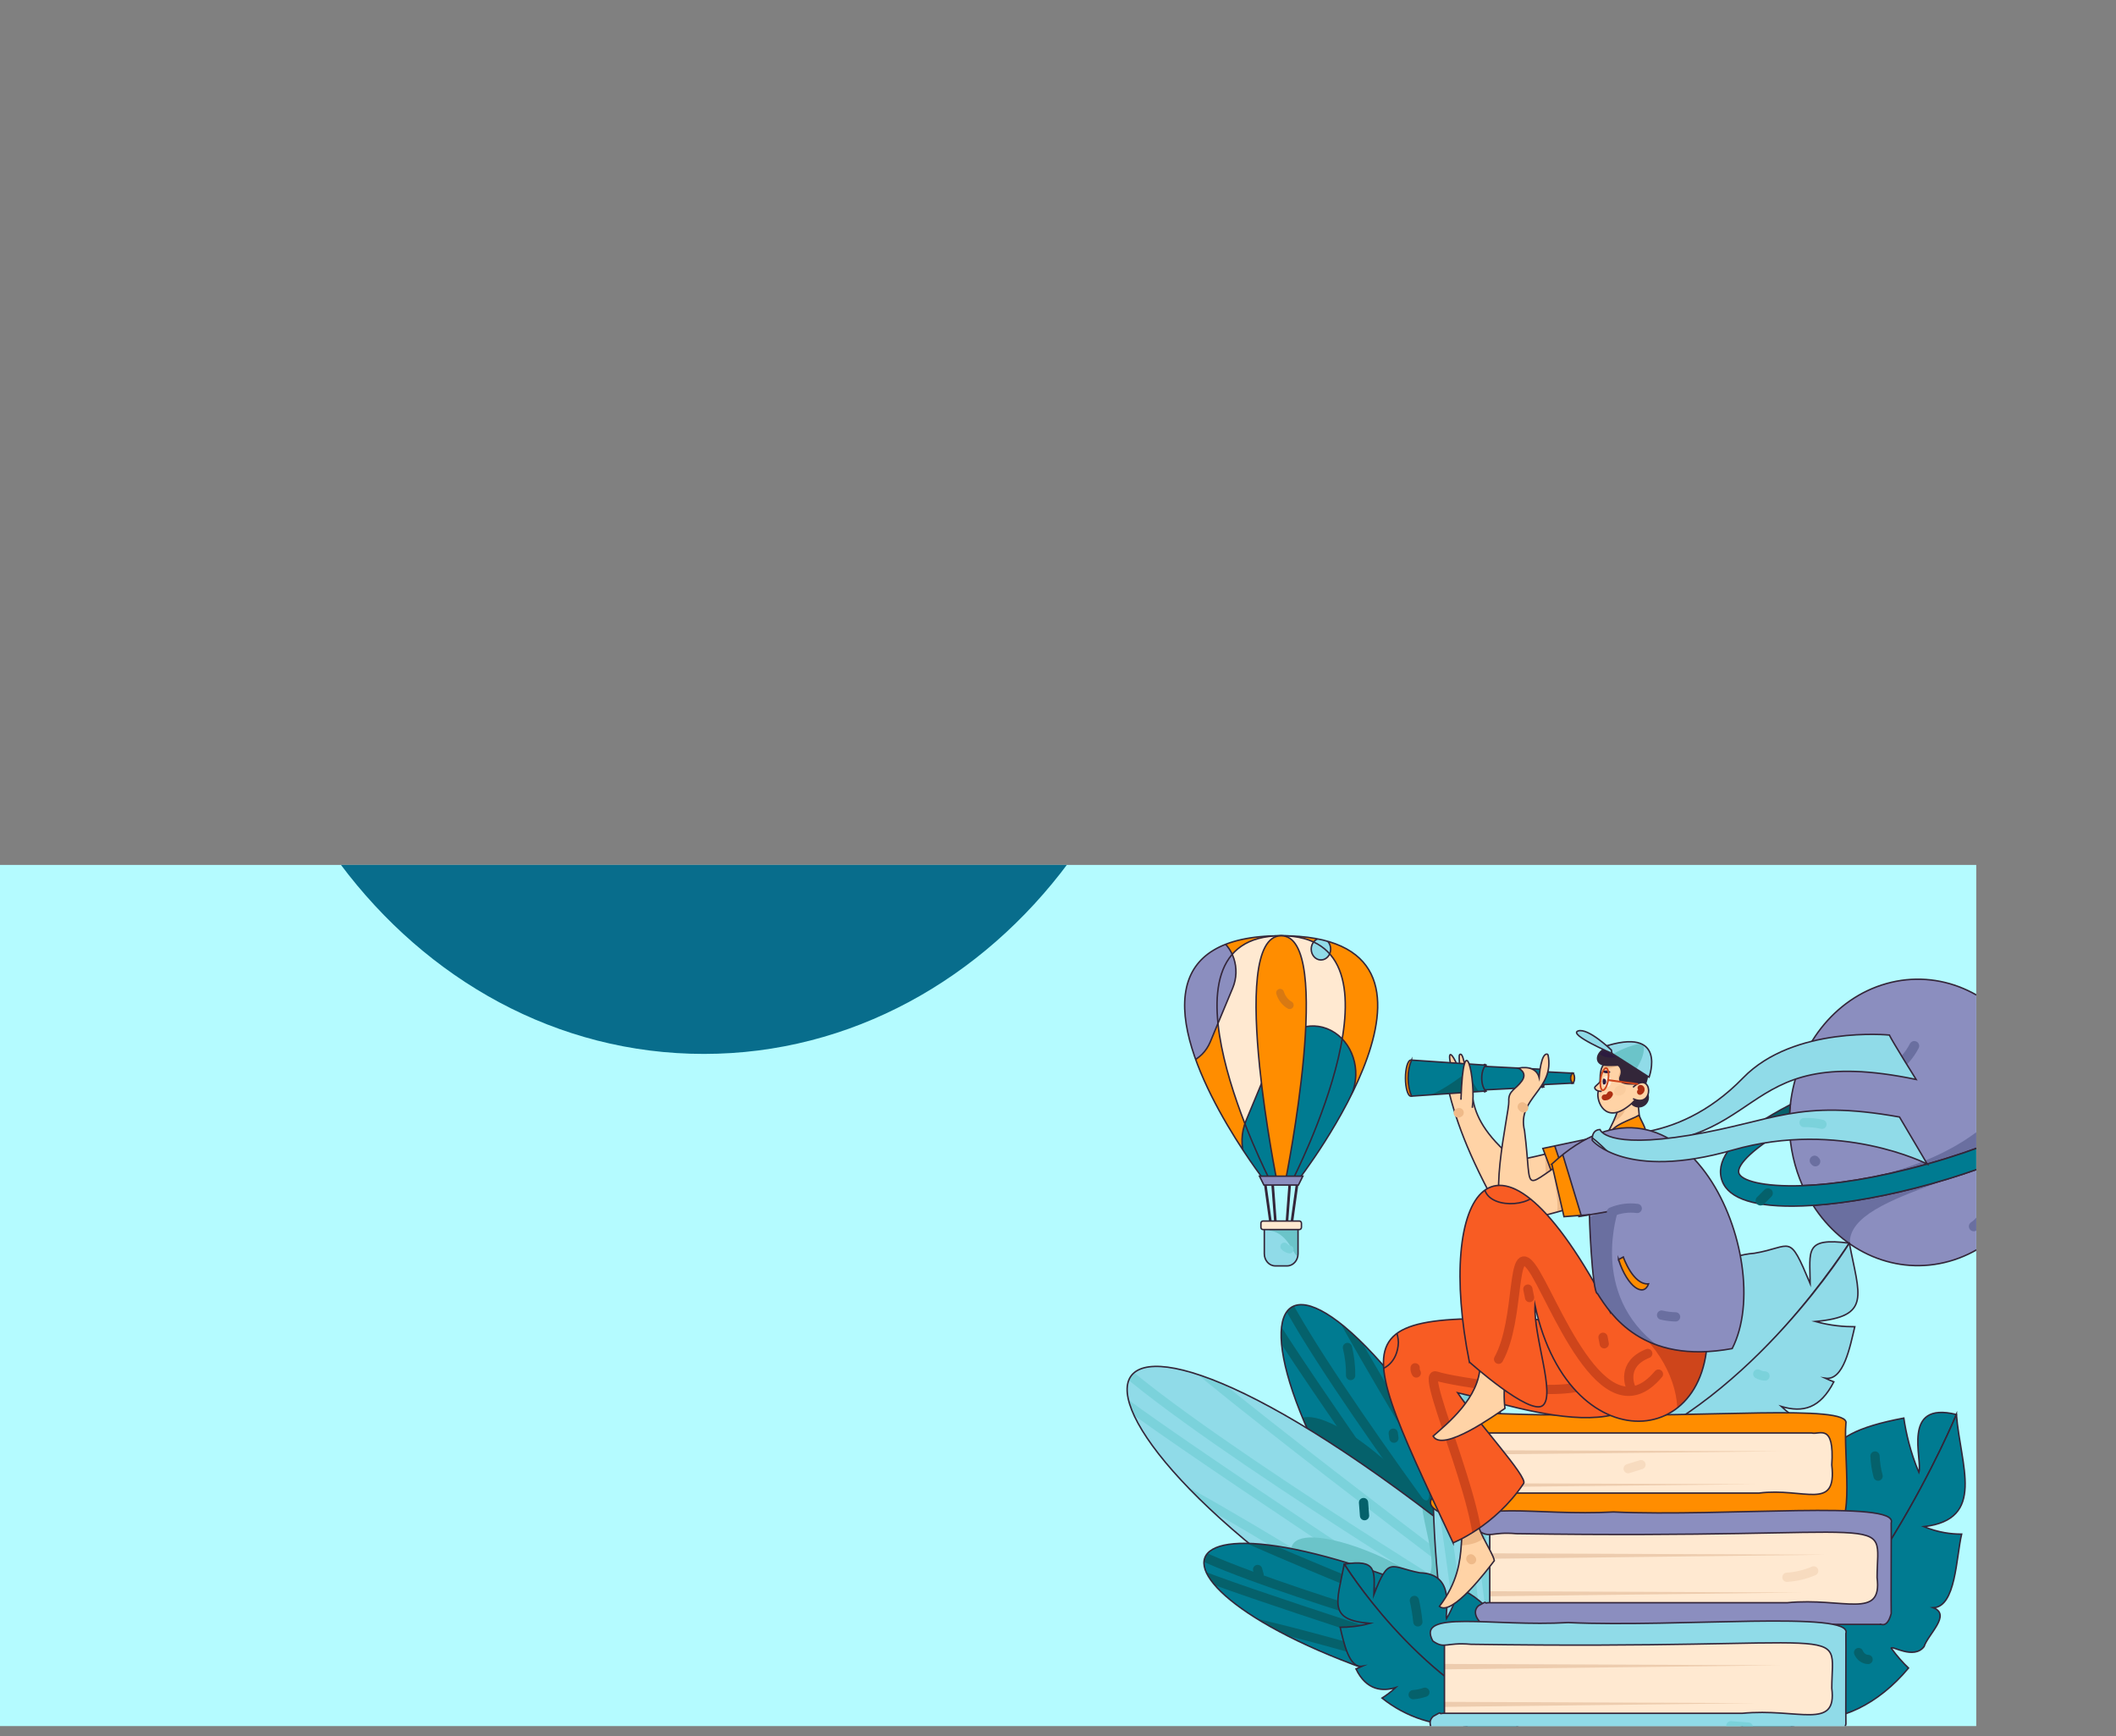 <?xml version="1.0" encoding="UTF-8"?>
<svg id="_图层_3" xmlns="http://www.w3.org/2000/svg" xmlns:xlink="http://www.w3.org/1999/xlink" viewBox="0 0 1227.04 1006.66">
  <rect x="0" y="0" width="1227.04" height="1006.66" fill="#808080" stroke="none"/>
  <defs>
    <style>
      .cls-1, .cls-2, .cls-3, .cls-4, .cls-5, .cls-6, .cls-7, .cls-8, .cls-9, .cls-10, .cls-11, .cls-12, .cls-13 {
        fill: none;
      }

      .cls-14 {
        isolation: isolate;
        opacity: .3;
      }

      .cls-14, .cls-15 {
        fill: #efba89;
      }

      .cls-16, .cls-17, .cls-18, .cls-19, .cls-20, .cls-21, .cls-22, .cls-23, .cls-24, .cls-12, .cls-25, .cls-26 {
        stroke: #332639;
      }

      .cls-16, .cls-17, .cls-19, .cls-20, .cls-21, .cls-22, .cls-23, .cls-12, .cls-26 {
        stroke-miterlimit: 8.52;
        stroke-width: .85px;
      }

      .cls-16, .cls-27 {
        fill: #90dbe8;
      }

      .cls-28 {
        fill: #ce451b;
      }

      .cls-17, .cls-18, .cls-29 {
        fill: #ff8d00;
      }

      .cls-18, .cls-24, .cls-25 {
        stroke-miterlimit: 8.52;
        stroke-width: .85px;
      }

      .cls-2, .cls-3 {
        stroke: #05616b;
      }

      .cls-2, .cls-3, .cls-4, .cls-5, .cls-6, .cls-7, .cls-8, .cls-9, .cls-10, .cls-11, .cls-13 {
        stroke-linecap: round;
        stroke-linejoin: round;
      }

      .cls-2, .cls-4, .cls-6, .cls-7, .cls-8, .cls-11 {
        stroke-width: 5.36px;
      }

      .cls-3, .cls-5 {
        stroke-width: 5.69px;
      }

      .cls-19, .cls-30 {
        fill: #f85c23;
      }

      .cls-4 {
        stroke: #ce451b;
      }

      .cls-31, .cls-22 {
        fill: #ffd3a6;
      }

      .cls-32, .cls-21 {
        fill: #332639;
      }

      .cls-33 {
        clip-path: url(#clippath-17);
      }

      .cls-34 {
        clip-path: url(#clippath-19);
      }

      .cls-35 {
        clip-path: url(#clippath-11);
      }

      .cls-36 {
        clip-path: url(#clippath-16);
      }

      .cls-37 {
        clip-path: url(#clippath-18);
      }

      .cls-38 {
        clip-path: url(#clippath-10);
      }

      .cls-39 {
        clip-path: url(#clippath-15);
      }

      .cls-40 {
        clip-path: url(#clippath-13);
      }

      .cls-41 {
        clip-path: url(#clippath-14);
      }

      .cls-42 {
        clip-path: url(#clippath-12);
      }

      .cls-43 {
        clip-path: url(#clippath-30);
      }

      .cls-44 {
        clip-path: url(#clippath-27);
      }

      .cls-45 {
        clip-path: url(#clippath-29);
      }

      .cls-46 {
        clip-path: url(#clippath-26);
      }

      .cls-47 {
        clip-path: url(#clippath-28);
      }

      .cls-48 {
        clip-path: url(#clippath-20);
      }

      .cls-49 {
        clip-path: url(#clippath-21);
      }

      .cls-50 {
        clip-path: url(#clippath-22);
      }

      .cls-51 {
        clip-path: url(#clippath-23);
      }

      .cls-52 {
        clip-path: url(#clippath-24);
      }

      .cls-53 {
        clip-path: url(#clippath-25);
      }

      .cls-54 {
        fill: #6bc4c9;
      }

      .cls-5, .cls-6 {
        stroke: #6a6fa0;
      }

      .cls-55 {
        clip-path: url(#clippath-1);
      }

      .cls-56 {
        clip-path: url(#clippath-3);
      }

      .cls-57 {
        clip-path: url(#clippath-4);
      }

      .cls-58 {
        clip-path: url(#clippath-2);
      }

      .cls-59 {
        clip-path: url(#clippath-7);
      }

      .cls-60 {
        clip-path: url(#clippath-6);
      }

      .cls-61 {
        clip-path: url(#clippath-9);
      }

      .cls-62 {
        clip-path: url(#clippath-8);
      }

      .cls-63 {
        clip-path: url(#clippath-5);
      }

      .cls-20, .cls-64 {
        fill: #ffe9d1;
      }

      .cls-65 {
        fill: #6a6fa0;
      }

      .cls-7 {
        stroke: #f7dbbf;
      }

      .cls-8 {
        stroke: #efba89;
      }

      .cls-66 {
        fill: #edccae;
      }

      .cls-9 {
        stroke: #ad2f12;
        stroke-width: 3.41px;
      }

      .cls-10, .cls-11 {
        stroke: #7bd2db;
      }

      .cls-10, .cls-13 {
        stroke-width: 4.57px;
      }

      .cls-67 {
        fill: #086d8c;
      }

      .cls-68 {
        fill: #05616b;
      }

      .cls-69, .cls-23, .cls-24 {
        fill: #8b8ebf;
      }

      .cls-13 {
        stroke: #d87912;
      }

      .cls-70 {
        fill: #b4fbff;
      }

      .cls-71 {
        fill: #2c1b3f;
      }

      .cls-25, .cls-26, .cls-72 {
        fill: #007b91;
      }

      .cls-73 {
        clip-path: url(#clippath);
      }
    </style>
    <clipPath id="clippath">
      <rect class="cls-1" x="0" y="501.56" width="1146" height="500"/>
    </clipPath>
    <clipPath id="clippath-1">
      <rect class="cls-1" y="500.92" width="1146" height="500"/>
    </clipPath>
    <clipPath id="clippath-2">
      <polyline class="cls-1" points="197.25 500.92 1146 500.92 1146 1000.92 0 1000.92 0 500.92 197.25 500.92"/>
    </clipPath>
    <clipPath id="clippath-3">
      <path class="cls-1" d="M688.06,572.6c-9.46,41.61,45.06,111.81,45.06,111.81h19.62s110.14-141.8-9.81-141.8c-35.55,0-50.89,12.46-54.87,29.98h0Z"/>
    </clipPath>
    <clipPath id="clippath-4">
      <path class="cls-1" d="M742.93,542.62c-79.69,0-6.52,141.8-6.52,141.8h13.04s73.17-141.8-6.52-141.8h0Z"/>
    </clipPath>
    <clipPath id="clippath-5">
      <path class="cls-1" d="M733.16,709.38h19.55v17.63c0,3.89-2.84,7.05-6.33,7.05h-6.89c-3.49,0-6.33-3.16-6.33-7.05v-17.63h0Z"/>
    </clipPath>
    <clipPath id="clippath-6">
      <path class="cls-1" d="M1186.63,647.9c-.19-5.73-.9-11.51-2.21-17.29-1.31-5.78-3.14-11.26-5.4-16.4-1.78-4.03-3.83-7.84-6.13-11.44-17.29-27.07-48.28-41.01-78.94-32.42-30.66,8.6-52.04,37.22-55.76,70.18-.49,4.37-.69,8.81-.54,13.3.19,5.73.9,11.51,2.21,17.29,1.31,5.78,3.14,11.26,5.4,16.4,18.19-.65,42.63-4.19,72.33-12.52,29.71-8.33,52.73-18.1,69.03-27.12h0Z"/>
    </clipPath>
    <clipPath id="clippath-7">
      <path class="cls-1" d="M1051.39,698.97c17.29,27.07,48.28,41.01,78.94,32.42,30.67-8.6,52.04-37.22,55.76-70.18-18.36,9.47-41.29,18.25-65.93,25.16-24.64,6.91-48.58,11.27-68.77,12.6h0Z"/>
    </clipPath>
    <clipPath id="clippath-8">
      <path class="cls-1" d="M1226.23,618.88c-2.52-11.15-16.59-16.72-41.81-16.56-3.67.02-7.53.18-11.52.44,2.29,3.59,4.35,7.4,6.13,11.44,22.98-.82,35.99,2.96,37.02,7.53,1.03,4.57-8.82,14.77-29.41,26.16-16.3,9.02-39.33,18.79-69.03,27.12s-54.14,11.87-72.33,12.52c-22.98.82-35.99-2.96-37.02-7.53-1.03-4.57,8.82-14.77,29.41-26.16-.15-4.49.04-8.93.54-13.3-3.63,1.87-7.1,3.77-10.34,5.69-22.29,13.16-32.31,25.49-29.79,36.63s16.59,16.72,41.81,16.56c3.67-.02,7.53-.18,11.52-.44,20.2-1.34,44.13-5.7,68.77-12.6,24.64-6.91,47.57-15.69,65.93-25.16,3.63-1.87,7.09-3.77,10.34-5.69,22.29-13.16,32.31-25.49,29.79-36.63h0Z"/>
    </clipPath>
    <clipPath id="clippath-9">
      <path class="cls-1" d="M841.42,958.85c-160.68-199.35-106.93-304.98,33.46-60.39l-33.46,60.39Z"/>
    </clipPath>
    <clipPath id="clippath-10">
      <path class="cls-1" d="M838.46,972.54c-260.38-149.32-237.26-278.76,16.38-75l-16.38,75Z"/>
    </clipPath>
    <clipPath id="clippath-11">
      <path class="cls-1" d="M850.64,985.58c-201.12-50.62-205.36-142.13-.42-53.59l.42,53.59Z"/>
    </clipPath>
    <clipPath id="clippath-12">
      <path class="cls-1" d="M841.42,973.6c-37.13-225.93,36.76-266.19,44.08-21.46l-44.08,21.46Z"/>
    </clipPath>
    <clipPath id="clippath-13">
      <rect class="cls-1" x="837.62" y="825.48" width="225.96" height="45.79"/>
    </clipPath>
    <clipPath id="clippath-14">
      <rect class="cls-1" x="863.89" y="883.04" width="225.96" height="52.62"/>
    </clipPath>
    <clipPath id="clippath-15">
      <rect class="cls-1" x="837.62" y="947.18" width="225.96" height="52.62"/>
    </clipPath>
    <clipPath id="clippath-16">
      <path class="cls-1" d="M846.51,611.46c-1.17.71.95,12.8.95,12.8-5.4-16.43-10.28-18.1-3.68,1.81-1.7,6.19-2.93-7.63-6.29-4.03,5.33,23.26,11.06,41.6,29.14,75.26,6.87,19.61,72.21-10.88,75.87-8.74-.08.04-16.05-28.63-15.25-26.64-4.43.4-52.78,13.34-48.88,10.56-35.59-29.26-19.38-45.3-28.88-55.65-.79-.87-1.24-6.43-2.99-5.36h0Z"/>
    </clipPath>
    <clipPath id="clippath-17">
      <polygon class="cls-1" points="894.68 665.94 906.76 698.34 942.5 688.55 931.49 658.16 894.68 665.94"/>
    </clipPath>
    <clipPath id="clippath-18">
      <path class="cls-1" d="M818.54,614.72l13.03.89,29.99,2.05c-1.38,1.44-2.32,4.27-2.32,7.51s.94,6.07,2.32,7.51l-29.99,2.05-13.03.89c-1.25-2.81-2-6.46-2-10.46s.75-7.64,2-10.46Z"/>
    </clipPath>
    <clipPath id="clippath-19">
      <path class="cls-1" d="M938.24,641.9c.56,4.2-9.19,20.78-9.19,20.78l22.82-1.86-2.61-28.14c1.9-2.97-11.02,9.21-11.02,9.21Z"/>
    </clipPath>
    <clipPath id="clippath-20">
      <path class="cls-1" d="M931.94,616.24c-5.73,1.52-3.1,11.89-4.96,16.16-1.86,4.27,2.53,18.65,15.19,10.52,15.54-9.99,10.59-24.21,10.59-24.21l-20.82-2.47h0Z"/>
    </clipPath>
    <clipPath id="clippath-21">
      <path class="cls-1" d="M945.76,626.68c1.4,1.79,8.48,2.97,8.48,2.97v-1.18c4.42-13.69-1.05-19.06-8.95-18.49-7.9.57-11.45-4.23-15.78-1.26-4.33,2.97-4.56,8.8,2.06,9.03,6.63.23,16.74-.91,16.74-.91l-2.56,9.83Z"/>
    </clipPath>
    <clipPath id="clippath-22">
      <path class="cls-1" d="M929.31,626.99c.09,4.58,4.8,4.4,5.04.13-.09-4.58-4.8-4.4-5.04-.13Z"/>
    </clipPath>
    <clipPath id="clippath-23">
      <path class="cls-1" d="M956.29,624.61s11.11-30.22-27.14-17.34l27.14,17.34Z"/>
    </clipPath>
    <clipPath id="clippath-24">
      <path class="cls-1" d="M897.64,611.46c-4.06-2.09-5.12,13.33-5.12,13.33-1.35-4.81-5.8-6.53-12.18-5.42,0,0,5.76,2.34,2.2,7.4-3.56,5.06-8.01,5.64-7.61,11.91.4,6.27-14.52,66.81,1.53,68.51,16.06,1.7,62.03-16.29,62.03-16.29-2.13-1.77-24.73-23.35-24.19-22.27-33.62,20.71-25.34,25.78-30.24-12.94-4.68-19.26,17.86-23.58,13.58-44.24h0Z"/>
    </clipPath>
    <clipPath id="clippath-25">
      <path class="cls-1" d="M855.79,876.11c-.69,10.43,9.76,23.34,10.75,28.88-3.82,4.95-24.48,32.61-31.86,26.53,21.31-28.01,5.57-48.97,21.11-55.41Z"/>
    </clipPath>
    <clipPath id="clippath-26">
      <path class="cls-1" d="M842.63,894.63s24.11-9.34,40.93-34.44c2.47-3.69-26.57-35.14-38.31-52.58,36.85,8.27,128.77,43.41,115-39.6-182.81-7.35-184.5-15.9-117.62,126.63h0Z"/>
    </clipPath>
    <clipPath id="clippath-27">
      <path class="cls-1" d="M879.21,769.61c-6.51,18.62-7.8,36.91-6.51,47.07-5.41,3.65-36.13,25.83-41.66,16.1,7.99-7.07,27.12-22.26,27.24-41.37,4.46-11.21,20.39-21.3,20.93-21.81h0Z"/>
    </clipPath>
    <clipPath id="clippath-28">
      <path class="cls-1" d="M852.09,789.82s35.15,31.41,42.59,25.16c7.44-6.25-5.35-39.64-4.55-57.97,20.53,95.37,113.58,83.81,98.3-1.29l-54.36-4.46-.4,9.39c-67.34-129.12-100.97-67.2-81.59,29.18h0Z"/>
    </clipPath>
    <clipPath id="clippath-29">
      <path class="cls-1" d="M899.87,675.02l7.07,30.5,14.85-1.16c-.47-3.33,1.4,45.8,4.59,45.81,7.38,11.5,25.91,41.46,78.09,31.84,26.52-51.77-28.08-177.77-104.61-106.99h0Z"/>
    </clipPath>
    <clipPath id="clippath-30">
      <path class="cls-1" d="M1101.49,647.72l16.11,27.29s-50.54-25.96-112.82-8.11c-62.28,17.84-81.44-5.61-81.44-5.61,0,0-.72-6.12,4.49-6.29,0,0,3.19,11.37,52.07,3.28,48.88-8.09,62.07-21.17,121.59-10.56h0Z"/>
    </clipPath>
  </defs>
  <g id="background">
    <g class="cls-73">
      <g>
        <g class="cls-55">
          <g>
            <rect class="cls-70" x="0" y="501.56" width="1146" height="500"/>
            <path class="cls-67" d="M169.23,455.7c8.13,16.03,17.51,31.17,28.02,45.23l422.6-.98c7.11-9.6,15.8-20.88,24.88-33.14-158.77-.19-316.87-14.94-475.5-11.1ZM200,500.77h1-1Z"/>
            <path class="cls-67" d="M673,411.77c-87,0-174-7-261-11,87,4,174,11,261,11,.76,5.35.21,10.55-.87,15.72,30.28-47.3,50.69-97.96,10.36-121.91-152.51-90.57-280.79-171.79-335.26-227.7-90.27,55.83-213.35,136.96-213.35,227.7,0,54.56,12.85,105.78,35.35,150.12,158.63-3.83,316.73,10.92,475.5,11.1,9.14-12.35,18.68-25.69,27.4-39.31,1.08-5.17,1.63-10.37.87-15.72Z"/>
            <path class="cls-67" d="M408.18.02c-99.69-.81-108.8,28.76-60.95,77.87C424.86,29.87,478.23.59,408.18.02Z"/>
            <path class="cls-67" d="M197.25,500.92c50.32,67.35,125.72,110.22,210.94,110.22s161.35-43.29,211.67-111.2l-422.6.98Z"/>
          </g>
        </g>
        <g class="cls-58">
          <g>
            <g>
              <g>
                <path class="cls-17" d="M748.35,685.13h-15.2l3.58,25.8h12.41l3.58-25.8h-4.37ZM737.28,710.1l-3.35-24.12h3.64l1.8,24.12h-2.1,0ZM740.05,710.1l-1.8-24.12h9.37l-1.8,24.12h-5.77,0ZM748.58,710.1h-2.1l1.8-24.12h3.64l-3.35,24.12h0Z"/>
                <g>
                  <path class="cls-29" d="M688.06,572.6c-9.46,41.61,45.06,111.81,45.06,111.81h19.62s110.14-141.8-9.81-141.8c-35.55,0-50.89,12.46-54.87,29.98"/>
                  <g class="cls-56">
                    <g>
                      <path class="cls-24" d="M705.11,543.24h0c10.03,5.18,14.4,18.45,9.74,29.63l-13.02,31.27c-4.65,11.18-16.56,16.04-26.59,10.85h0c-10.03-5.18-14.4-18.45-9.74-29.63l13.02-31.27c4.65-11.18,16.56-16.04,26.59-10.85Z"/>
                      <path class="cls-25" d="M771.78,597.52h0c12.47,6.44,17.9,22.93,12.11,36.83l-16.18,38.87c-5.78,13.89-20.59,19.93-33.06,13.49h0c-12.47-6.44-17.9-22.93-12.11-36.83l16.18-38.87c5.78-13.89,20.59-19.93,33.06-13.49Z"/>
                      <path class="cls-18" d="M819.98,535.71h0c3.5,1.81,5.02,6.43,3.4,10.33l-6.85,16.46c-1.62,3.9-5.78,5.59-9.28,3.79h0c-3.5-1.81-5.02-6.43-3.4-10.33l6.85-16.46c1.62-3.9,5.78-5.59,9.28-3.79Z"/>
                      <ellipse class="cls-16" cx="766" cy="550.36" rx="5.64" ry="6.29"/>
                      <ellipse class="cls-16" cx="692.87" cy="659.21" rx="2.43" ry="2.71"/>
                    </g>
                  </g>
                  <path class="cls-12" d="M688.06,572.6c-9.46,41.61,45.06,111.81,45.06,111.81h19.62s110.14-141.8-9.81-141.8c-35.55,0-50.89,12.46-54.87,29.98"/>
                </g>
                <g>
                  <path class="cls-64" d="M742.93,542.62c-79.69,0-6.52,141.8-6.52,141.8h13.04s73.17-141.8-6.52-141.8h0Z"/>
                  <g class="cls-57">
                    <g>
                      <path class="cls-24" d="M705.11,543.24h0c10.03,5.18,14.4,18.45,9.74,29.63l-13.02,31.27c-4.65,11.18-16.56,16.04-26.59,10.85h0c-10.03-5.18-14.4-18.45-9.74-29.63l13.02-31.27c4.65-11.18,16.56-16.04,26.59-10.85Z"/>
                      <path class="cls-25" d="M771.78,597.52h0c12.47,6.44,17.9,22.93,12.11,36.83l-16.18,38.87c-5.78,13.89-20.59,19.93-33.06,13.49h0c-12.47-6.44-17.9-22.93-12.11-36.83l16.18-38.87c5.78-13.89,20.59-19.93,33.06-13.49Z"/>
                      <path class="cls-18" d="M819.98,535.71h0c3.5,1.81,5.02,6.43,3.4,10.33l-6.85,16.46c-1.62,3.9-5.78,5.59-9.28,3.79h0c-3.5-1.81-5.02-6.43-3.4-10.33l6.85-16.46c1.62-3.9,5.78-5.59,9.28-3.79Z"/>
                      <ellipse class="cls-16" cx="766" cy="550.36" rx="5.64" ry="6.29"/>
                      <ellipse class="cls-16" cx="692.87" cy="659.21" rx="2.43" ry="2.71"/>
                    </g>
                  </g>
                  <path class="cls-12" d="M742.93,542.62c-79.69,0-6.52,141.8-6.52,141.8h13.04s73.17-141.8-6.52-141.8h0Z"/>
                </g>
                <path class="cls-17" d="M730.39,618.12c3.43,33.85,9.99,66.3,9.99,66.3h5.11s28.67-141.8-2.55-141.8c-16.28,0-16.28,38.59-12.54,75.5"/>
                <g>
                  <g>
                    <path class="cls-27" d="M733.16,709.38h19.55v17.63c0,3.89-2.84,7.05-6.33,7.05h-6.89c-3.49,0-6.33-3.16-6.33-7.05v-17.63h0Z"/>
                    <g class="cls-63">
                      <path class="cls-54" d="M734.27,707.01c2.94-.18.24,6.4,2.4,6.68,10.93,1.42,13.92,16.23,15.97,14.35,2.06-1.88,2.06-24.13,2.06-24.13l-14.4-.4"/>
                    </g>
                    <path class="cls-12" d="M733.16,709.38h19.55v17.63c0,3.89-2.84,7.05-6.33,7.05h-6.89c-3.49,0-6.33-3.16-6.33-7.05v-17.63h0Z"/>
                  </g>
                  <path class="cls-20" d="M732.35,708.05h21.17c.65,0,1.17.58,1.17,1.3v2.33c0,.72-.52,1.3-1.17,1.3h-21.17c-.65,0-1.17-.58-1.17-1.3v-2.33c0-.72.52-1.3,1.17-1.3Z"/>
                </g>
                <polygon class="cls-23" points="755.49 682.04 730.37 682.04 732.92 687.17 752.94 687.17 755.49 682.04"/>
              </g>
              <path class="cls-13" d="M742.32,575.7c.93,3.07,2.97,5.69,5.56,7.15"/>
              <path class="cls-10" d="M744.75,722.84c.84.91,1.94,1.51,3.09,1.69"/>
            </g>
            <g>
              <g>
                <g>
                  <g>
                    <g>
                      <path class="cls-69" d="M1186.63,647.9c-.19-5.73-.9-11.51-2.21-17.29s-3.14-11.26-5.4-16.4c-1.78-4.03-3.83-7.84-6.13-11.44-17.29-27.07-48.28-41.01-78.94-32.42-30.66,8.6-52.04,37.22-55.76,70.18-.49,4.37-.69,8.81-.54,13.3.19,5.73.9,11.51,2.21,17.29,1.31,5.78,3.14,11.26,5.4,16.4,18.19-.65,42.63-4.19,72.33-12.52,29.71-8.33,52.73-18.1,69.03-27.12h0Z"/>
                      <g class="cls-60">
                        <path class="cls-65" d="M1064.16,556.66c158.64,10.46,126.07,107.39,12.95,127.49-113.12,20.1,149.5-13.27,149.5-13.27l-4.29-96.2-120.3-26.03-32.11,18.07"/>
                      </g>
                      <path class="cls-12" d="M1186.63,647.9c-.19-5.73-.9-11.51-2.21-17.29s-3.14-11.26-5.4-16.4c-1.78-4.03-3.83-7.84-6.13-11.44-17.29-27.07-48.28-41.01-78.94-32.42-30.66,8.6-52.04,37.22-55.76,70.18-.49,4.37-.69,8.81-.54,13.3.19,5.73.9,11.51,2.21,17.29,1.31,5.78,3.14,11.26,5.4,16.4,18.19-.65,42.63-4.19,72.33-12.52,29.71-8.33,52.73-18.1,69.03-27.12h0Z"/>
                    </g>
                    <g>
                      <path class="cls-69" d="M1051.39,698.97c17.29,27.07,48.28,41.01,78.94,32.42,30.67-8.6,52.04-37.22,55.76-70.18-18.36,9.47-41.29,18.25-65.93,25.16-24.64,6.91-48.58,11.27-68.77,12.6h0Z"/>
                      <g class="cls-59">
                        <path class="cls-65" d="M1085.32,741.52c-45.46-42.1,43.61-50.72,83.39-75.11,39.78-24.4-154.44,18.18-154.44,18.18l35.11,46.58"/>
                      </g>
                      <path class="cls-12" d="M1051.39,698.97c17.29,27.07,48.28,41.01,78.94,32.42,30.67-8.6,52.04-37.22,55.76-70.18-18.36,9.47-41.29,18.25-65.93,25.16-24.64,6.91-48.58,11.27-68.77,12.6h0Z"/>
                    </g>
                  </g>
                  <g>
                    <path class="cls-72" d="M1226.23,618.88c-2.52-11.15-16.59-16.72-41.81-16.56-3.67.02-7.53.18-11.52.44,2.29,3.59,4.35,7.4,6.13,11.44,22.98-.82,35.99,2.96,37.02,7.53,1.03,4.57-8.82,14.77-29.41,26.16-16.3,9.02-39.33,18.79-69.03,27.12-29.71,8.33-54.14,11.87-72.33,12.52-22.98.82-35.99-2.96-37.02-7.53-1.03-4.57,8.82-14.77,29.41-26.16-.15-4.49.04-8.93.54-13.3-3.63,1.87-7.1,3.77-10.34,5.69-22.29,13.16-32.31,25.49-29.79,36.63,2.52,11.15,16.59,16.72,41.81,16.56,3.67-.02,7.53-.18,11.52-.44,20.2-1.34,44.13-5.7,68.77-12.6,24.64-6.91,47.57-15.69,65.93-25.16,3.63-1.87,7.09-3.77,10.34-5.69,22.29-13.16,32.31-25.49,29.79-36.63h0Z"/>
                    <g class="cls-62">
                      <g>
                        <path class="cls-68" d="M980.77,650.87c69.97-12.28,63.26,22.73,63.26,22.73l17.25-43.48-27.8-6.41"/>
                        <path class="cls-68" d="M1153.78,590.56c34.99,5.32,38.82,33.14,38.82,33.14l-29.71,6.41-9.58-10.22"/>
                      </g>
                    </g>
                    <path class="cls-12" d="M1226.23,618.88c-2.52-11.15-16.59-16.72-41.81-16.56-3.67.02-7.53.18-11.52.44,2.29,3.59,4.35,7.4,6.13,11.44,22.98-.82,35.99,2.96,37.02,7.53,1.03,4.57-8.82,14.77-29.41,26.16-16.3,9.02-39.33,18.79-69.03,27.12-29.71,8.33-54.14,11.87-72.33,12.52-22.98.82-35.99-2.96-37.02-7.53-1.03-4.57,8.82-14.77,29.41-26.16-.15-4.49.04-8.93.54-13.3-3.63,1.87-7.1,3.77-10.34,5.69-22.29,13.16-32.31,25.49-29.79,36.63,2.52,11.15,16.59,16.72,41.81,16.56,3.67-.02,7.53-.18,11.52-.44,20.2-1.34,44.13-5.7,68.77-12.6,24.64-6.91,47.57-15.69,65.93-25.16,3.63-1.87,7.09-3.77,10.34-5.69,22.29-13.16,32.31-25.49,29.79-36.63h0Z"/>
                  </g>
                </g>
                <path class="cls-5" d="M1110.07,606.52c-2.81,5.38-6.81,9.97-11.55,13.27"/>
                <path class="cls-5" d="M1148.88,706.88c-1.14,1.75-2.62,3.22-4.31,4.27"/>
                <path class="cls-3" d="M1025.2,691.89c-1.43,1.43-2.86,2.86-4.29,4.3"/>
              </g>
              <path class="cls-5" d="M1052.25,672.97c.16.18.32.36.48.53"/>
            </g>
            <g>
              <g>
                <g>
                  <path class="cls-72" d="M841.42,958.85c-160.68-199.35-106.93-304.98,33.46-60.39l-33.46,60.39Z"/>
                  <g class="cls-61">
                    <g>
                      <path class="cls-2" d="M760.87,728.87c7,23.78,117.37,202.14,117.37,202.14"/>
                      <path class="cls-2" d="M738.83,739.9c17.01,44.13,129.24,191.94,129.24,191.94"/>
                      <path class="cls-2" d="M735.7,762.45c15.43,27.65,122.8,178.86,122.8,178.86"/>
                      <path class="cls-16" d="M722.86,791.8c28.67,20.62,136.39,171.73,136.39,171.73"/>
                      <path class="cls-68" d="M750.25,846.42c-12.56-51.53,46.01-10.94,70.3,18.11,24.29,29.05-15.28-65.93,11.44-62.26s8.19,103.77,8.19,103.77l-21.79,6.04"/>
                    </g>
                  </g>
                  <path class="cls-12" d="M841.42,958.85c-160.68-199.35-106.93-304.98,33.46-60.39l-33.46,60.39Z"/>
                </g>
                <g>
                  <path class="cls-27" d="M838.46,972.54c-260.38-149.32-237.26-278.76,16.38-75l-16.38,75Z"/>
                  <g class="cls-38">
                    <g>
                      <path class="cls-11" d="M659.63,762.3c16.95,22.22,211.18,167.92,211.18,167.92"/>
                      <path class="cls-11" d="M638.17,781.77c36.11,39.78,221.16,152.99,221.16,152.99"/>
                      <path class="cls-11" d="M642.91,806.38c28.16,23.2,208.85,141.71,208.85,141.71"/>
                      <path class="cls-11" d="M638.91,841.59c40.91,11.08,221.96,129.36,221.96,129.36"/>
                      <path class="cls-54" d="M755.68,915.66c-27.29-39.07,30.88-23.5,62.71-3.59,31.83,19.92-14.88-75.57,20.31-26.41,35.18,49.15.34,60.99.34,60.99l-50.78-9.62"/>
                    </g>
                  </g>
                  <path class="cls-12" d="M838.46,972.54c-260.38-149.32-237.26-278.76,16.38-75l-16.38,75Z"/>
                </g>
                <g>
                  <path class="cls-72" d="M850.64,985.58c-201.12-50.62-205.36-142.13-.42-53.59l.42,53.59Z"/>
                  <g class="cls-35">
                    <g>
                      <path class="cls-2" d="M695.83,878.37c15.03,11.71,170.36,72.55,170.36,72.55"/>
                      <path class="cls-2" d="M684.18,895.57c30.85,19.85,174.88,60.6,174.88,60.6"/>
                      <path class="cls-2" d="M691.23,911.22c22.84,10.22,164.71,55.36,164.71,55.36"/>
                      <path class="cls-2" d="M693.95,935.67c29.68-.38,171.76,44.54,171.76,44.54"/>
                      <path class="cls-68" d="M839.03,946.65c-12.17,21.66-11.75-37.04-11.75-37.04l11.4,2.15"/>
                    </g>
                  </g>
                  <path class="cls-12" d="M850.64,985.58c-201.12-50.62-205.36-142.13-.42-53.59l.42,53.59Z"/>
                </g>
                <g>
                  <path class="cls-27" d="M841.42,973.6c-37.13-225.93,36.76-266.19,44.08-21.46l-44.08,21.46Z"/>
                  <g class="cls-42">
                    <g>
                      <path class="cls-11" d="M869.19,772.92c-3.77,19.99,6.96,203.02,6.96,203.02"/>
                      <path class="cls-11" d="M850.41,767.72c-4.29,39.4,18.6,202.96,18.6,202.96"/>
                      <path class="cls-11" d="M840.26,781.09c.53,27.41,18.93,190.48,18.93,190.48"/>
                      <path class="cls-11" d="M821.14,793.48c11.96,30.26,30.63,193.46,30.63,193.46"/>
                      <path class="cls-54" d="M887.21,887.88c-45.79,85.72-11.82-68.26-11.82-68.26l25.4,41.84"/>
                    </g>
                  </g>
                  <path class="cls-12" d="M841.42,973.6c-37.13-225.93,36.76-266.19,44.08-21.46l-44.08,21.46Z"/>
                </g>
              </g>
              <path class="cls-2" d="M781.36,781.37c1.29,5.29,1.92,10.78,1.85,16.26"/>
              <path class="cls-2" d="M807.92,831.07l.4,2.89"/>
              <path class="cls-2" d="M729.26,910.1c.3,1.05.59,2.1.89,3.16"/>
              <path class="cls-2" d="M796.48,955.04c2.13,1.98,3.77,4.61,4.7,7.53"/>
              <path class="cls-2" d="M790.7,871.3c.19,2.53.39,5.07.58,7.6"/>
              <path class="cls-11" d="M850.02,829.3c-1.05,7.96-2.7,15.82-4.93,23.48"/>
              <path class="cls-11" d="M845.14,923.43c1.66-4.76,3.32-9.51,4.98-14.27"/>
            </g>
            <g>
              <g>
                <path class="cls-26" d="M1134.49,820.26c-32.24-8.14-19.37,26.36-21.76,33.55-5.05-11.8-7.53-23.31-8.74-31.5-56.07,10.59-43.03,27.01-44.64,57.92-4.87-12.23-7.54-24.2-8.99-33.47-19.08,15.59-36.22,40.12-44.68,78.69-8.06,36.76-6.74,57.32-1.2,68.27,77.31-46.13,130.01-173.47,130.01-173.47h0Z"/>
                <path class="cls-26" d="M1134.49,820.26s-52.7,127.34-130.01,173.47c11.91,23.53,43.34,2.73,43.34,2.73,18.97,2.22,41.17-7.94,58.9-29.2-3.24-3.08-6.65-6.88-10.05-11.56.51-1.65,13.08,6.85,19.06-.86,2.26-7.14,15.93-18.47,5.37-22.56,13.09-.55,13.2-29.01,16.42-42.68-5.87.02-13.56-.89-21.88-4.34,36.24-4.27,21.16-35.27,18.86-64.99h0Z"/>
              </g>
              <g>
                <path class="cls-26" d="M779.52,907c18.95-2.94,17.61,3.74,17.16,17.73,8.77-22.74,9.57-15.97,26.66-12.71,20.96.54,14.58,22.62,15.44,26.67,3.84-6.46,5.94-12.79,7.09-17.68,35.39,13.96,49.56,80.8,33.3,76.47-59.96-25.51-99.29-90.23-99.65-90.47h0Z"/>
                <path class="cls-26" d="M779.52,907s41.57,67.29,102.54,91.66c-9.4,12.43-34.18,1.44-34.18,1.44-14.96,1.17-32.47-4.2-46.45-15.43,2.56-1.63,5.24-3.63,7.93-6.11-7.36,2.35-16.98,1.87-23.03-10.79,1.23-.47,2.48-1,3.76-1.59-7.8,1.31-10.79-13.44-12.95-22.55,4.63.01,10.7-.47,17.25-2.29-24.45-1.95-19.24-11.82-14.88-34.34h0Z"/>
              </g>
              <g>
                <path class="cls-16" d="M1072.4,720.87c-26.21-3.42-22.83,4.29-22.71,23.46-12.67-30.15-10.15-21.25-32.45-17.59-32.04,2.61-21.65,27.75-23.26,36.06-5.08-8.55-7.87-16.92-9.39-23.4-31.83,12.84-63.73,71.69-48.8,101.41,76.21-22.35,138.61-123.67,136.6-119.94h0Z"/>
                <path class="cls-16" d="M1072.4,720.87s-55,89.03-135.68,121.28c12.43,16.45,45.23,1.91,45.23,1.91,19.8,1.55,42.97-5.56,61.47-20.42-3.38-2.16-6.94-4.81-10.49-8.08,12.63,3.81,22.56,1.1,30.48-14.27-1.63-.63-3.29-1.32-4.98-2.1,10.71,1.64,14.39-18.47,17.13-29.84-6.13.01-14.15-.62-22.83-3.04,32.55-2.98,25.5-14.89,19.68-45.44Z"/>
              </g>
              <g>
                <rect class="cls-64" x="837.62" y="825.48" width="225.96" height="45.79"/>
                <g class="cls-40">
                  <g>
                    <polygon class="cls-66" points="834.04 840.87 1032.94 841.57 830.43 843.7 834.04 840.87"/>
                    <polygon class="cls-66" points="819.28 859.96 1018.18 860.67 815.68 862.79 819.28 859.96"/>
                  </g>
                </g>
                <rect class="cls-12" x="837.62" y="825.48" width="225.96" height="45.79"/>
              </g>
              <path class="cls-17" d="M1070.41,825.48c3.03-11.67-87.21-2.92-147.2-5.48-52.63,2.33-92.17-5.74-93.74,5.31,1.36,9.28,12.75,4.55,25.97,5.65h195.15c4.31,1.2,13.29-6.24,11.64,18.53,3.1,27.14-15.81,13-42.25,16.31-57.36,0-163.53,0-182.48,0-.57-2.2-15.51,4.42-3.01,10.95,5.02,0,205.27,6.29,229.09,6.29,12.14,4.98,5.35-40.43,6.83-57.56h0Z"/>
              <g>
                <rect class="cls-64" x="863.89" y="883.04" width="225.96" height="52.62"/>
                <g class="cls-41">
                  <g>
                    <polygon class="cls-66" points="860.31 900.71 1059.2 901.53 856.7 903.97 860.31 900.71"/>
                    <polygon class="cls-66" points="845.55 922.65 1044.45 923.47 841.95 925.91 845.55 922.65"/>
                  </g>
                </g>
                <rect class="cls-12" x="863.89" y="883.04" width="225.96" height="52.62"/>
              </g>
              <path class="cls-23" d="M1096.68,883.04c4.52-13.41-96.65-3.36-161.05-6.29-44,2.54-88.66-7.85-78.49,10.68,6.99,4.94,7.29.62,22.12,1.91,227.55,3.4,209.38-13.63,209.24,25.5,3.18,24.69-19.42,11.36-52.05,14.54-60.03,0-158.47,0-173.63,0-3.28.83,1.04-2.01-5.49,1.76-5.25,4.86,2.87,12.05,3.43,10.82h229.52c-.31-.98,3.87,3.29,6.4-6.29-.14-.67.1-51.68,0-52.62h0Z"/>
              <g>
                <rect class="cls-64" x="837.62" y="947.18" width="225.96" height="52.62"/>
                <g class="cls-39">
                  <g>
                    <polygon class="cls-66" points="834.04 964.86 1032.94 965.67 830.43 968.11 834.04 964.86"/>
                    <polygon class="cls-66" points="819.28 986.79 1018.18 987.61 815.68 990.05 819.28 986.79"/>
                  </g>
                </g>
                <rect class="cls-12" x="837.62" y="947.18" width="225.96" height="52.62"/>
              </g>
              <path class="cls-16" d="M1070.41,947.18c4.52-13.41-96.65-3.36-161.05-6.29-44,2.54-88.66-7.85-78.49,10.68,6.99,4.94,7.29.62,22.12,1.91,227.55,3.4,209.38-13.63,209.24,25.5,3.18,24.69-19.42,11.36-52.05,14.54-60.03,0-158.47,0-173.63,0-3.28.83,1.04-2.01-5.49,1.76-5.25,4.86,2.87,12.05,3.43,10.82h229.52c-.31-.98,3.87,3.29,6.4-6.29-.14-.67.1-51.68,0-52.62h0Z"/>
              <path class="cls-11" d="M1019.3,796.73c1.3.74,2.76,1.15,4.22,1.17"/>
              <path class="cls-2" d="M1087.29,844.3c.17,3.96.77,7.89,1.79,11.68"/>
              <path class="cls-2" d="M1077.77,958.27c.97,2.34,3.2,3.97,5.52,4.01"/>
              <path class="cls-2" d="M820.17,928.04c.92,4.09,1.6,8.26,2.03,12.45"/>
              <path class="cls-2" d="M826.28,981.29c-2.2.77-4.49,1.24-6.79,1.4"/>
              <path class="cls-11" d="M1003.71,1000.74c3.39.25,6.77.51,10.16.76"/>
              <path class="cls-7" d="M1051.75,910.92c-4.97,2.12-10.23,3.37-15.54,3.7"/>
              <path class="cls-7" d="M944.15,851.64c2.48-.77,4.96-1.54,7.44-2.31"/>
              <g>
                <g>
                  <path class="cls-31" d="M846.51,611.46c-1.17.71.95,12.8.95,12.8-5.4-16.43-10.28-18.1-3.68,1.81-1.7,6.19-2.93-7.63-6.29-4.03,5.33,23.26,11.06,41.6,29.14,75.26,6.87,19.61,72.21-10.88,75.87-8.74-.08.04-16.05-28.63-15.25-26.64-4.43.4-52.78,13.34-48.88,10.56-35.59-29.26-19.38-45.3-28.88-55.65-.79-.87-1.24-6.43-2.99-5.36h0Z"/>
                  <g class="cls-36">
                    <path class="cls-15" d="M896.94,667.53c-2.26,3,1.13,22.74-.56,29.91-1.69,7.17,12.64-6.91,12.64-6.91l-6.43-20.24"/>
                  </g>
                  <path class="cls-12" d="M846.51,611.46c-1.17.71.95,12.8.95,12.8-5.4-16.43-10.28-18.1-3.68,1.81-1.7,6.19-2.93-7.63-6.29-4.03,5.33,23.26,11.06,41.6,29.14,75.26,6.87,19.61,72.21-10.88,75.87-8.74-.08.04-16.05-28.63-15.25-26.64-4.43.4-52.78,13.34-48.88,10.56-35.59-29.26-19.38-45.3-28.88-55.65-.79-.87-1.24-6.43-2.99-5.36h0Z"/>
                </g>
                <g>
                  <polygon class="cls-69" points="894.68 665.94 906.76 698.34 942.5 688.55 931.49 658.16 894.68 665.94"/>
                  <g class="cls-33">
                    <polygon class="cls-17" points="899.87 659.38 918.59 715.12 892.77 711.67 889.62 659.28 899.87 659.38"/>
                  </g>
                  <polygon class="cls-12" points="894.68 665.94 906.76 698.34 942.5 688.55 931.49 658.16 894.68 665.94"/>
                </g>
                <g>
                  <ellipse class="cls-17" cx="818.13" cy="625.18" rx="3.12" ry="10.46"/>
                  <ellipse class="cls-17" cx="861" cy="625.18" rx="1.56" ry="7.96"/>
                  <ellipse class="cls-17" cx="894.38" cy="625.18" rx="1.41" ry="5.38"/>
                  <g>
                    <ellipse class="cls-17" cx="911.68" cy="625.18" rx="1.38" ry="3.05"/>
                    <path class="cls-26" d="M890.03,621.18l6.64.34,15.29.79c-.7.55-1.18,1.63-1.18,2.88s.48,2.33,1.18,2.88l-15.29.79-6.64.34c-.64-1.08-1.02-2.48-1.02-4s.38-2.93,1.02-4Z"/>
                    <ellipse class="cls-17" cx="889.82" cy="625.18" rx="1.59" ry="4"/>
                  </g>
                  <path class="cls-26" d="M856.18,618.11l11.72.6,26.98,1.39c-1.24.98-2.09,2.89-2.09,5.08s.84,4.1,2.09,5.08l-26.98,1.39-11.72.6c-1.12-1.9-1.8-4.37-1.8-7.07s.68-5.17,1.8-7.07h0Z"/>
                  <g>
                    <path class="cls-72" d="M818.54,614.72l13.03.89,29.99,2.05c-1.38,1.44-2.32,4.27-2.32,7.51s.94,6.07,2.32,7.51l-29.99,2.05-13.03.89c-1.25-2.81-2-6.46-2-10.46s.75-7.64,2-10.46Z"/>
                    <g class="cls-37">
                      <path class="cls-68" d="M861,635c-4.37.38-9.68-13.83-9.68-13.83,0,0-16.78,13.59-25.25,14.46-8.47.87,18.63,9.88,18.63,9.88l11.51-2.6"/>
                    </g>
                    <path class="cls-12" d="M818.54,614.72l13.03.89,29.99,2.05c-1.38,1.44-2.32,4.27-2.32,7.51s.94,6.07,2.32,7.51l-29.99,2.05-13.03.89c-1.25-2.81-2-6.46-2-10.46s.75-7.64,2-10.46Z"/>
                  </g>
                </g>
                <g>
                  <path class="cls-27" d="M1095.61,600.21c1.84,3.88,15.52,25.74,15.52,25.74-109.67-22.84-81.86,45-185.8,37.58l1.72-6.8s43.54,9.74,83.77-31.72c29.42-30.32,84.79-24.81,84.79-24.81h0Z"/>
                  <path class="cls-12" d="M1095.61,600.21c1.84,3.88,15.52,25.74,15.52,25.74-109.67-22.84-81.86,45-185.8,37.58l1.72-6.8s43.54,9.74,83.77-31.72c29.42-30.32,84.79-24.81,84.79-24.81h0Z"/>
                </g>
                <g>
                  <path class="cls-31" d="M938.24,641.9c.56,4.2-9.19,20.78-9.19,20.78l22.82-1.86-2.61-28.14c1.9-2.97-11.02,9.21-11.02,9.21h0Z"/>
                  <g class="cls-34">
                    <path class="cls-15" d="M942.63,641.3c.38,12.91-34.52,17.53-17.37,3.06,6.18-6.74,10.36-3.68,17.37-3.06Z"/>
                  </g>
                  <path class="cls-12" d="M938.24,641.9c.56,4.2-9.19,20.78-9.19,20.78l22.82-1.86-2.61-28.14c1.9-2.97-11.02,9.21-11.02,9.21h0Z"/>
                </g>
                <g>
                  <ellipse class="cls-21" cx="950.28" cy="636.38" rx="5.53" ry="5.44"/>
                  <g>
                    <g>
                      <path class="cls-31" d="M931.94,616.24c-5.73,1.52-3.1,11.89-4.96,16.16-1.86,4.27,2.53,18.65,15.19,10.52,15.54-9.99,10.59-24.21,10.59-24.21l-20.82-2.47h0Z"/>
                      <g class="cls-48">
                        <path class="cls-15" d="M927.21,617.18c.9,5.13,10.65.89,10.65.89,0,0,2.74.51.91,5.17-1.83,4.66,3.58,4.52,3.58,4.52l1.6-10.2-7.38-2.51-6.54.57"/>
                      </g>
                      <path class="cls-12" d="M931.94,616.24c-5.73,1.52-3.1,11.89-4.96,16.16-1.86,4.27,2.53,18.65,15.19,10.52,15.54-9.99,10.59-24.21,10.59-24.21l-20.82-2.47h0Z"/>
                    </g>
                    <path class="cls-21" d="M929.53,616.76c6.23-2.77,12.76,1.58,10.09,7.52-2.67,5.94,11.37,4,11.37,4l1.77-11.32-14.09-3.31s-9.56.4-9.14,3.11h0Z"/>
                    <g>
                      <path class="cls-32" d="M945.76,626.68c1.4,1.79,8.48,2.97,8.48,2.97v-1.18c4.42-13.69-1.05-19.06-8.95-18.49-7.9.57-11.45-4.23-15.78-1.26-4.33,2.97-4.56,8.8,2.06,9.03,6.63.23,16.74-.91,16.74-.91"/>
                      <g class="cls-49">
                        <g>
                          <path class="cls-71" d="M926.78,609.47c1.7,6.01,14.34,3.07,14.33,3.24,0,.17-9.28-8.02-9.28-8.02l-2.32.28"/>
                          <path class="cls-71" d="M955.82,625.79c-2.44,2.62-10.91.64-9.64,2.67,1.27,2.03,8.57,2.94,8.57,2.94l2.69-4.63"/>
                        </g>
                      </g>
                      <path class="cls-12" d="M945.76,626.68c1.4,1.79,8.48,2.97,8.48,2.97v-1.18c4.42-13.69-1.05-19.06-8.95-18.49-7.9.57-11.45-4.23-15.78-1.26-4.33,2.97-4.56,8.8,2.06,9.03,6.63.23,16.74-.91,16.74-.91"/>
                    </g>
                    <path class="cls-22" d="M946.97,630.49c11.31-10.44,12.79,12.58,0,6.63"/>
                    <g>
                      <g>
                        <g>
                          <path class="cls-64" d="M929.31,626.99c.09,4.58,4.8,4.4,5.04.13-.09-4.58-4.8-4.4-5.04-.13Z"/>
                          <g class="cls-50">
                            <path class="cls-71" d="M928.82,627.25c.15,2.2,2.56,2.3,2.59-.12-.15-2.2-2.56-2.3-2.59.12Z"/>
                          </g>
                        </g>
                        <g>
                          <path class="cls-31" d="M928.32,626.77c-1.92,2.48-3.59,3.06-3.56,4.01.03.95,1.76,2.29,4.05,2.04"/>
                          <path class="cls-12" d="M928.32,626.77c-1.92,2.48-3.59,3.06-3.56,4.01.03.95,1.76,2.29,4.05,2.04"/>
                        </g>
                      </g>
                      <path class="cls-14" d="M936.65,634.56c1.06,1.09,3.12,1.02,4.65-.18,1.58-1.24,2.01-3.23.9-4.41-1.12-1.19-3.32-1.04-4.85.3-1.48,1.29-1.77,3.19-.7,4.29h0Z"/>
                      <path class="cls-71" d="M930.18,620.75c3.8-.23,4.68,1.31,2.31,1.6-2.37.3-4.79-1.45-2.31-1.6Z"/>
                      <path class="cls-9" d="M933.6,634.48c-1.05,2.24-3.1,1.88-3.1,1.88"/>
                    </g>
                    <path class="cls-9" d="M951.3,630.83c.75-.06,1.22,1.62-.31,2.35"/>
                  </g>
                  <g>
                    <g>
                      <path class="cls-27" d="M956.29,624.61s11.11-30.22-27.14-17.34l27.14,17.34Z"/>
                      <g class="cls-51">
                        <g>
                          <path class="cls-54" d="M946.09,600.97c15.29,2.75,1.32,21.07,1.32,21.07l-16.4-6.79s3.4-6.37,21.97-10.66"/>
                          <path class="cls-54" d="M935.76,604.08c-5.49,3.4.95,4.39-3,5.5-3.96,1.12-4.82-5.98-4.82-5.98l5.66-1.63"/>
                        </g>
                      </g>
                      <path class="cls-12" d="M956.29,624.61s11.11-30.22-27.14-17.34l27.14,17.34Z"/>
                    </g>
                    <path class="cls-16" d="M934.41,608.88s-13.53-13.09-19.33-11.04c-5.79,2.05,19.66,13,19.66,13l-.33-1.96h0Z"/>
                  </g>
                  <path class="cls-28" d="M929.51,632.71c-.41,0-.79-.21-1.09-.6-.82-1.06-1.1-3.57-.71-6.39.46-3.31,1.87-6.84,3.58-6.86h0c.41,0,.79.21,1.09.6.82,1.06,1.1,3.57.71,6.39-.46,3.31-1.87,6.84-3.58,6.86h0ZM931.29,619.91h0c-.76,0-2.14,2.28-2.65,5.97-.4,2.86-.02,4.88.49,5.55.18.24.33.26.38.24.76,0,2.14-2.28,2.65-5.97h0c.4-2.86.02-4.88-.49-5.55-.18-.23-.32-.24-.38-.24Z"/>
                  <path class="cls-28" d="M949.63,629.11s-.04,0-.06,0l-17.09-2.28c-.26-.03-.44-.29-.41-.58.03-.29.27-.49.52-.46l17.09,2.28c.26.03.44.29.41.58-.03.27-.23.46-.46.46Z"/>
                </g>
                <g>
                  <path class="cls-31" d="M897.64,611.46c-4.06-2.09-5.12,13.33-5.12,13.33-1.35-4.81-5.8-6.53-12.18-5.42,0,0,5.76,2.34,2.2,7.4s-8.01,5.64-7.61,11.91c.4,6.27-14.52,66.81,1.53,68.51,16.06,1.7,62.03-16.29,62.03-16.29-2.13-1.77-24.73-23.35-24.19-22.27-33.62,20.71-25.34,25.78-30.24-12.94-4.68-19.26,17.86-23.58,13.58-44.24h0Z"/>
                  <g class="cls-52">
                    <path class="cls-15" d="M901.45,676.18c-1.81,5.52,5.16,28.22-.57,29.94,21.21-4.05,10.72-13.72,11.41-23.78"/>
                  </g>
                  <path class="cls-12" d="M897.64,611.46c-4.06-2.09-5.12,13.33-5.12,13.33-1.35-4.81-5.8-6.53-12.18-5.42,0,0,5.76,2.34,2.2,7.4s-8.01,5.64-7.61,11.91c.4,6.27-14.52,66.81,1.53,68.51,16.06,1.7,62.03-16.29,62.03-16.29-2.13-1.77-24.73-23.35-24.19-22.27-33.62,20.71-25.34,25.78-30.24-12.94-4.68-19.26,17.86-23.58,13.58-44.24h0Z"/>
                </g>
                <path class="cls-22" d="M853.76,642.38c2.3-16.01-5.03-50.25-6.57-4.68"/>
                <g>
                  <path class="cls-31" d="M855.79,876.11c-.69,10.43,9.76,23.34,10.75,28.88-3.82,4.95-24.48,32.61-31.86,26.53,21.31-28.01,5.57-48.97,21.11-55.41Z"/>
                  <g class="cls-53">
                    <path class="cls-15" d="M841.62,896.23c33.48,1.24,18.58-23.54,3.95-7.54"/>
                  </g>
                  <path class="cls-12" d="M855.79,876.11c-.69,10.43,9.76,23.34,10.75,28.88-3.82,4.95-24.48,32.61-31.86,26.53,21.31-28.01,5.57-48.97,21.11-55.41Z"/>
                </g>
                <g>
                  <path class="cls-30" d="M842.63,894.63s24.11-9.34,40.93-34.44c2.47-3.69-26.57-35.14-38.31-52.58,36.85,8.27,128.77,43.41,115-39.6-182.81-7.35-184.5-15.9-117.62,126.63h0Z"/>
                  <g class="cls-46">
                    <g>
                      <path class="cls-4" d="M855.09,908.06c12.71-16.7-32.77-113.68-22.39-110.16,10.38,3.52,71.22,12.71,88.38,4.55"/>
                      <path class="cls-19" d="M810.91,778.44c-.95,22.46-29.45,21.45-30.25,0,.95-22.46,29.45-21.45,30.25,0Z"/>
                    </g>
                  </g>
                  <path class="cls-12" d="M842.63,894.63s24.11-9.34,40.93-34.44c2.47-3.69-26.57-35.14-38.31-52.58,36.85,8.27,128.77,43.41,115-39.6-182.81-7.35-184.5-15.9-117.62,126.63h0Z"/>
                </g>
                <g>
                  <path class="cls-31" d="M879.21,769.61c-6.51,18.62-7.8,36.91-6.51,47.07-5.41,3.65-36.13,25.83-41.66,16.1,7.99-7.07,27.12-22.26,27.24-41.37,4.46-11.21,20.39-21.3,20.93-21.81h0Z"/>
                  <g class="cls-44">
                    <path class="cls-15" d="M856.64,791.61c-3.19.13,13.63,8.3,14.77,12.2,1.14,3.9,4.19-10.81,4.19-10.81"/>
                  </g>
                  <path class="cls-12" d="M879.21,769.61c-6.51,18.62-7.8,36.91-6.51,47.07-5.41,3.65-36.13,25.83-41.66,16.1,7.99-7.07,27.12-22.26,27.24-41.37,4.46-11.21,20.39-21.3,20.93-21.81h0Z"/>
                </g>
                <g>
                  <path class="cls-30" d="M852.09,789.82s35.15,31.41,42.59,25.16c7.44-6.25-5.35-39.64-4.55-57.97,20.53,95.37,113.58,83.81,98.3-1.29l-54.36-4.46-.4,9.39c-67.34-129.12-100.97-67.2-81.59,29.18h0Z"/>
                  <g class="cls-47">
                    <g>
                      <path class="cls-28" d="M933.67,760.65c51.59,27.02,48.67,95.84,10.48,70.31-38.19-25.53-16.73,11.85-16.73,11.85l77.54-40.36-20.77-39.37"/>
                      <path class="cls-4" d="M869,788.2c12.97-23.46,6.73-69.98,19.02-53.57,12.29,16.4,41.25,100.74,73.7,62.17"/>
                      <path class="cls-4" d="M955.51,784.85c-15.8,6.29-9.98,19.36-9.98,19.36"/>
                      <path class="cls-19" d="M891.97,688.29c.39,11.15-26.82,13.77-30.85,2.02-5.27-13.89,30.52-16.28,30.85-2.02Z"/>
                    </g>
                  </g>
                  <path class="cls-12" d="M852.09,789.82s35.15,31.41,42.59,25.16c7.44-6.25-5.35-39.64-4.55-57.97,20.53,95.37,113.58,83.81,98.3-1.29l-54.36-4.46-.4,9.39c-67.34-129.12-100.97-67.2-81.59,29.18h0Z"/>
                </g>
                <path class="cls-17" d="M934,658.04c-.49-5.3,12.33-8.83,16.4-11.34.88,2.33,4.53,8.32,3.7,9.63-2.79,4.39-16.89-.23-20.1,1.71h0Z"/>
                <g>
                  <path class="cls-69" d="M899.87,675.02l7.07,30.5,14.85-1.16c-.47-3.33,1.4,45.8,4.59,45.81,7.38,11.5,25.91,41.46,78.09,31.84,26.52-51.77-28.08-177.77-104.61-106.99h0Z"/>
                  <g class="cls-45">
                    <g>
                      <path class="cls-65" d="M903.75,717.82c7.72-7.43,24.09-17.03,34.74-16.28,0,0-17.41,48.96,23.21,79.05,31.18,23.1-52.94,0-52.94,0l-5.01-62.77h0Z"/>
                      <polyline class="cls-17" points="906.13 669.24 918.02 708.47 904.34 710.68 894.18 670.74"/>
                    </g>
                  </g>
                  <path class="cls-12" d="M899.87,675.02l7.07,30.5,14.85-1.16c-.47-3.33,1.4,45.8,4.59,45.81,7.38,11.5,25.91,41.46,78.09,31.84,26.52-51.77-28.08-177.77-104.61-106.99h0Z"/>
                </g>
                <g>
                  <path class="cls-27" d="M1101.49,647.72l16.11,27.29s-50.54-25.96-112.82-8.11c-62.28,17.84-81.44-5.61-81.44-5.61,0,0-.72-6.12,4.49-6.29,0,0,3.19,11.37,52.07,3.28,48.88-8.09,62.07-21.17,121.59-10.56h0Z"/>
                  <g class="cls-43">
                    <path class="cls-16" d="M949.91,694.07l6.24-.9c-4.31-2.81-36.37-43.46-41.7-36.05l35.46,36.96h0Z"/>
                  </g>
                  <path class="cls-12" d="M1101.49,647.72l16.11,27.29s-50.54-25.96-112.82-8.11c-62.28,17.84-81.44-5.61-81.44-5.61,0,0-.72-6.12,4.49-6.29,0,0,3.19,11.37,52.07,3.28,48.88-8.09,62.07-21.17,121.59-10.56h0Z"/>
                </g>
              </g>
              <line class="cls-12" x1="938.49" y1="701.54" x2="915.16" y2="705.52"/>
              <path class="cls-17" d="M938.55,730.41l2.78-1.51s5.62,16.35,14.65,15.59c-2.8,7.79-12.07,2.24-17.43-14.08h0Z"/>
              <path class="cls-6" d="M963.53,762.58c2.67.64,5.39.99,8.12,1.04"/>
              <path class="cls-11" d="M1046.15,650.94c3.48-.11,6.97.23,10.38,1.01"/>
              <path class="cls-4" d="M886.98,752.42c-.33-1.64-.66-3.27-.99-4.91"/>
              <path class="cls-4" d="M820.62,793.15c-.12,1.05.13,2.15.68,3.01"/>
              <path class="cls-4" d="M929.57,775.45c.23,1.26.47,2.51.7,3.77"/>
              <path class="cls-8" d="M852.9,903.93l.45.5"/>
              <path class="cls-8" d="M883.56,642.41c-.34-.01-.67-.24-.83-.58"/>
              <path class="cls-8" d="M845.62,645.37c.17-.06.34-.13.51-.19"/>
              <path class="cls-6" d="M934.47,702.78c4.74-1.99,9.91-2.7,14.95-2.03"/>
            </g>
          </g>
        </g>
      </g>
    </g>
  </g>
</svg>